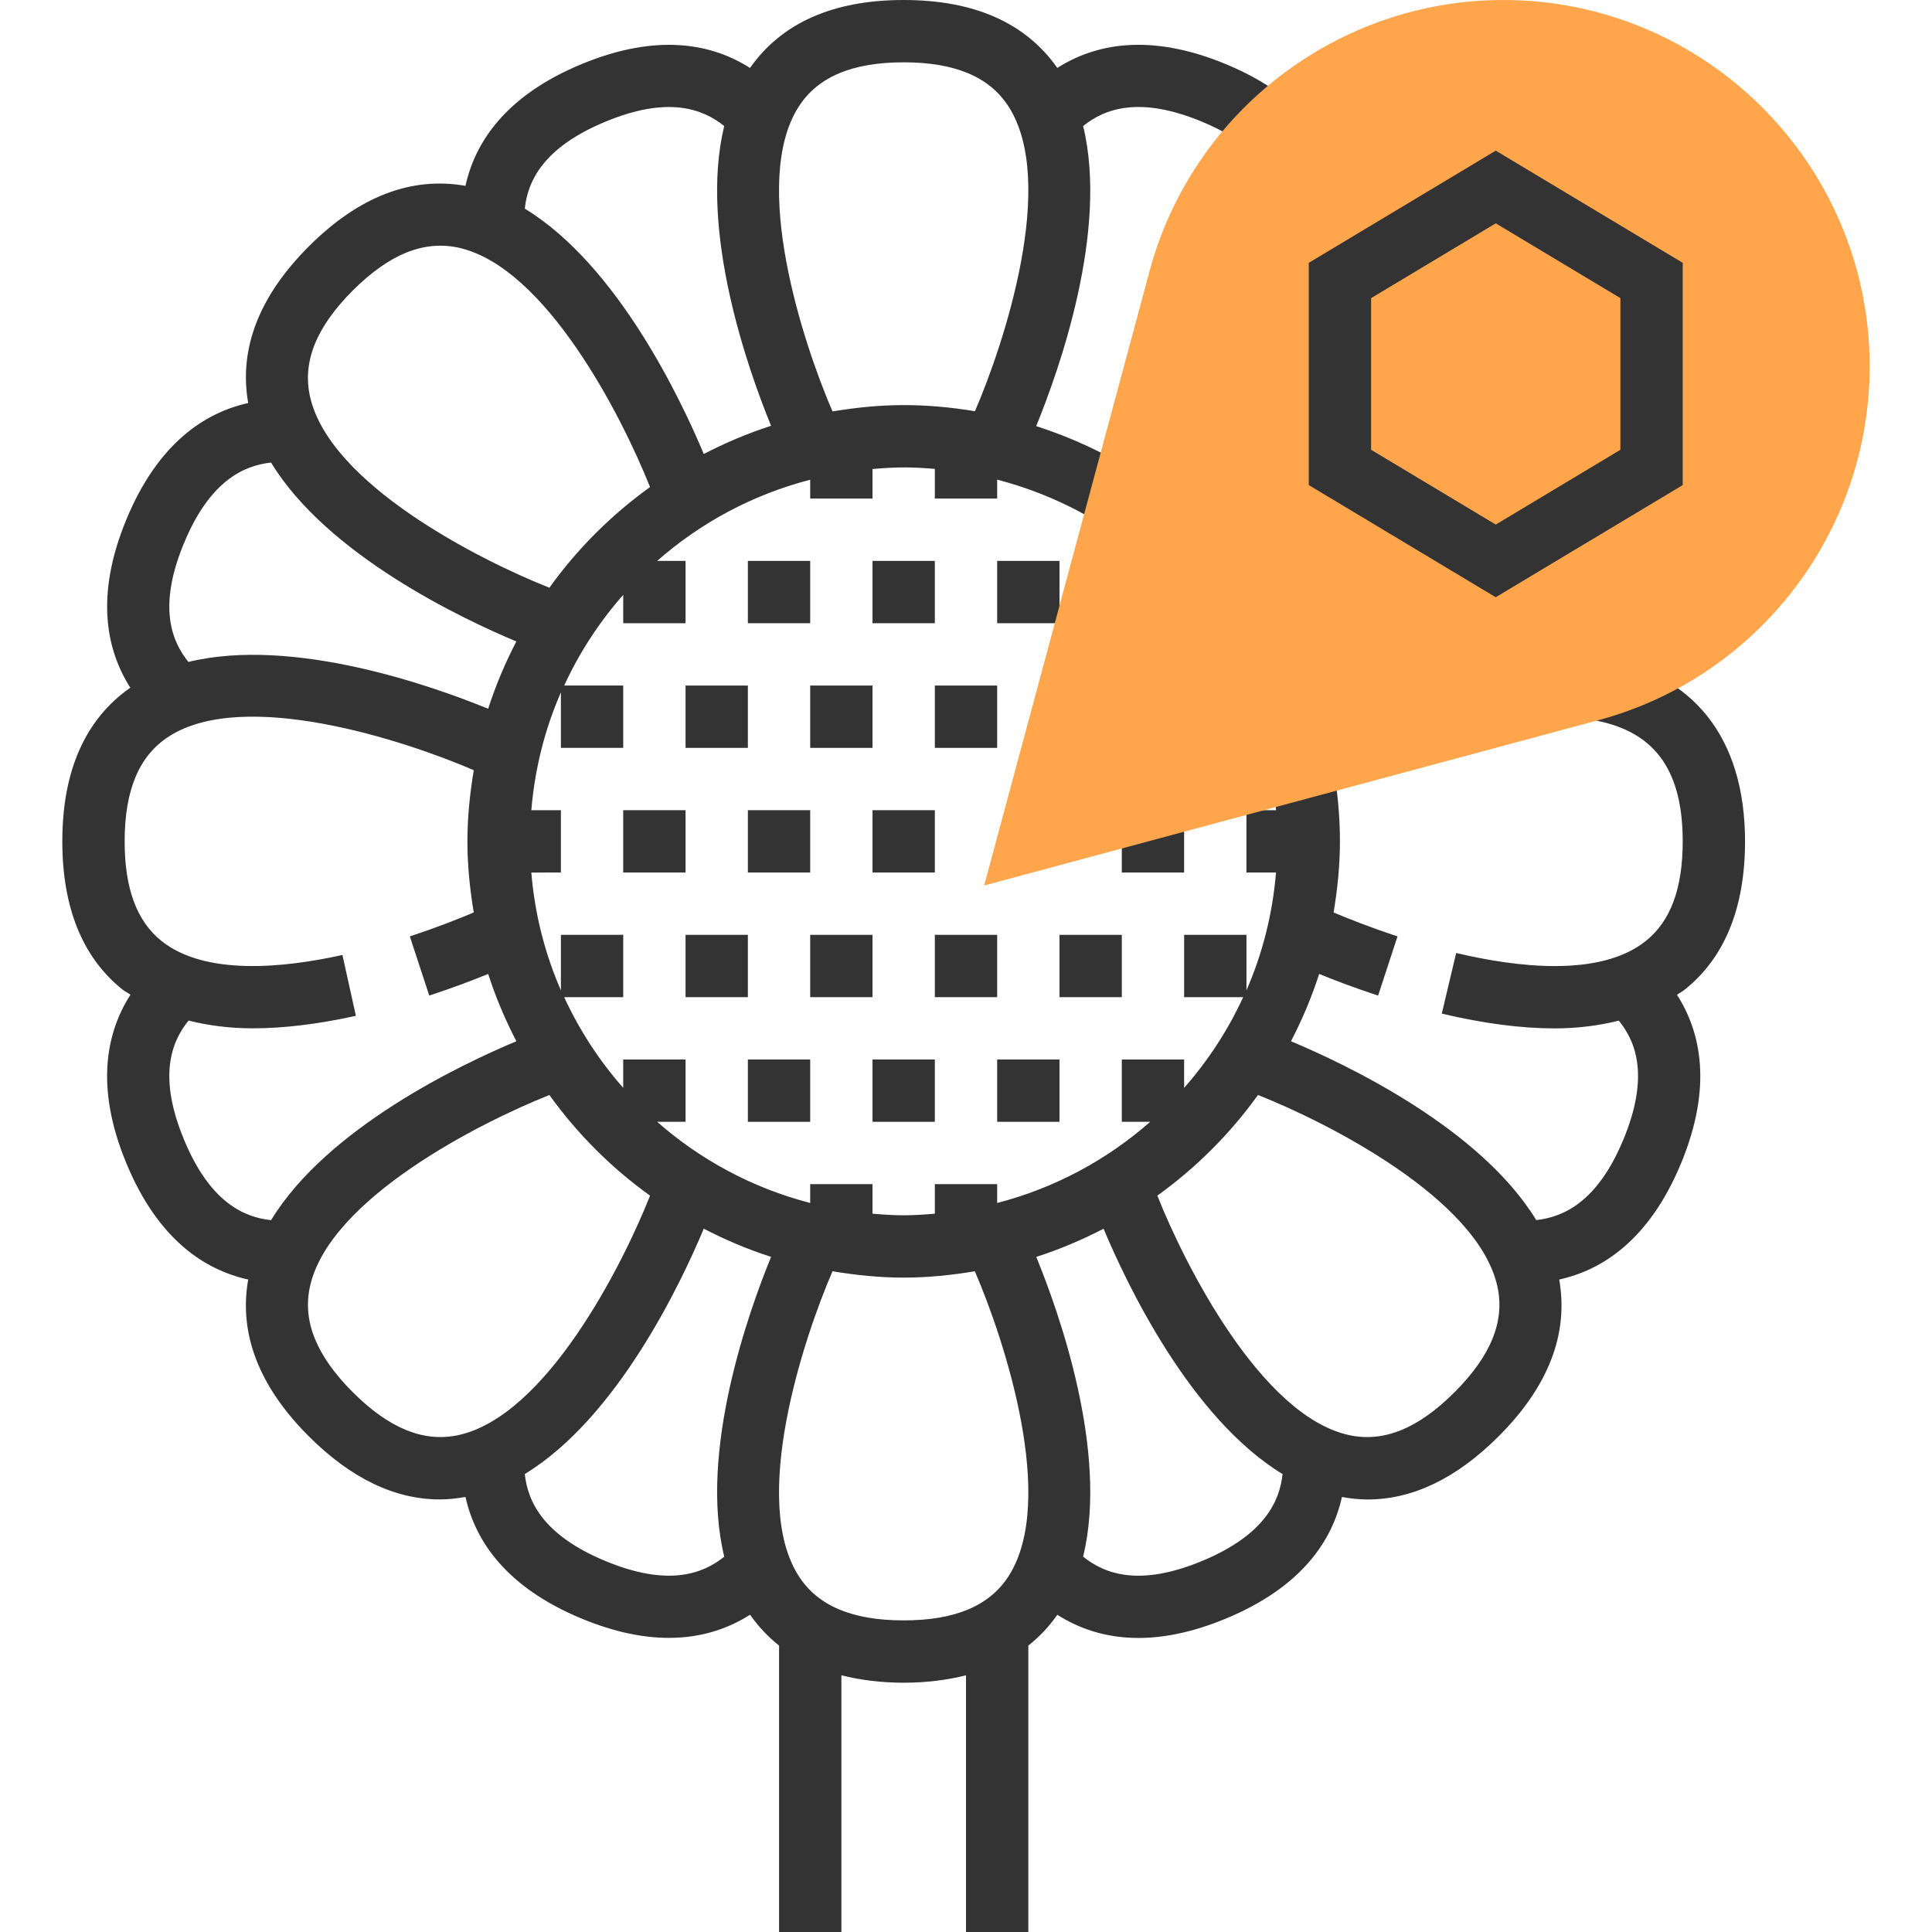<?xml version="1.0" encoding="iso-8859-1"?>
<!-- Generator: Adobe Illustrator 19.0.0, SVG Export Plug-In . SVG Version: 6.00 Build 0)  -->
<svg version="1.1" id="Capa_1" xmlns="http://www.w3.org/2000/svg" xmlns:xlink="http://www.w3.org/1999/xlink" x="0px" y="0px"
	 viewBox="0 0 496 496" style="enable-background:new 0 0 496 496;" xml:space="preserve">
<g>
	<rect x="192" y="144" style="fill:#333333;" width="16" height="16"/>
	<rect x="224" y="144" style="fill:#333333;" width="16" height="16"/>
	<rect x="256" y="144" style="fill:#333333;" width="16" height="16"/>
	<path style="fill:#333333;" d="M432.352,254.2C442.736,245.992,448,233.144,448,216c0-26.568-13.264-43.296-37.352-47.096
		l-1.712-0.272l-2.752,0.808l2.784,10.072l-0.816,5.192C424.424,187.272,432,197.216,432,216c0,12.168-3.136,20.56-9.568,25.656
		c-11.664,9.224-32.856,6.736-48.592,3l-3.688,15.568c10.68,2.528,20.336,3.792,28.936,3.792c6.064,0,11.504-0.744,16.512-1.992
		c4.504,5.544,7.824,14.48,1.176,30.512c-6.616,15.976-15.312,19.912-22.376,20.696c-14.448-23.72-48.96-40.056-62.968-45.912
		c2.856-5.52,5.312-11.272,7.232-17.28c3.72,1.52,8.952,3.528,15.136,5.552l4.984-15.2c-7.224-2.368-13.08-4.728-16.408-6.136
		C343.36,228.296,344,222.232,344,216c0-6.616-0.632-13.264-1.928-20.344l-15.736,2.888c0.592,3.248,1,6.376,1.28,9.456H320v16
		h7.592c-0.888,10.672-3.488,20.856-7.592,30.256V240h-16v16h15.16c-3.92,8.512-9.04,16.336-15.16,23.288V272h-16v16h7.288
		c-11.128,9.792-24.512,17.016-39.288,20.84V304h-16v7.592c-2.648,0.224-5.296,0.408-8,0.408s-5.352-0.184-8-0.408V304h-16v4.84
		c-14.776-3.824-28.16-11.048-39.288-20.84H176v-16h-16v7.288c-6.12-6.952-11.24-14.776-15.16-23.288H160v-16h-16v14.256
		c-4.104-9.4-6.712-19.584-7.592-30.256H144v-16h-7.592c0.888-10.672,3.488-20.856,7.592-30.256V192h16v-16h-15.16
		c3.92-8.512,9.04-16.336,15.16-23.288V160h16v-16h-7.288c11.128-9.792,24.512-17.016,39.288-20.84V128h16v-7.592
		c2.648-0.224,5.296-0.408,8-0.408c2.68,0,5.344,0.144,8,0.376V128h16v-4.864c9.6,2.504,18.832,6.448,27.344,11.848l8.576-13.504
		c-8.144-5.168-16.856-9.176-25.904-12.088c5.76-14.056,18.64-50.032,12.056-77.032c5.552-4.488,14.488-7.768,30.464-1.136
		c4.832,2,8.872,4.336,12.024,6.944l10.2-12.328c-4.384-3.624-9.8-6.792-16.104-9.4c-19.672-8.136-33.664-5.08-43.216,1
		C263.368,5.912,250.144,0,232,0s-31.368,5.912-39.448,17.448c-9.552-6.088-23.536-9.136-43.216-1
		c-19.672,8.136-27.4,20.2-29.84,31.264c-13.872-2.456-27.4,2.728-40.224,15.552C66.456,76.08,61.28,89.6,63.72,103.472
		c-11.056,2.448-23.12,10.208-31.264,29.864c-8.152,19.672-5.096,33.664,1,43.216C21.904,184.632,16,197.856,16,216
		c0,17.016,5.184,29.816,15.432,38.032c0.632,0.512,1.4,0.864,2.064,1.336c-6.128,9.56-9.224,23.576-1.048,43.296
		c8.144,19.672,20.2,27.384,31.272,29.824c-2.448,13.88,2.72,27.416,15.552,40.24c10.792,10.792,22.072,16.216,33.64,16.216
		c2.184,0,4.384-0.248,6.592-0.64c2.456,11.064,10.192,23.104,29.832,31.24c8.496,3.52,15.92,4.944,22.4,4.944
		c8.528,0,15.392-2.48,20.824-5.944c2.128,3.032,4.608,5.664,7.448,7.912V496h16v-65.904C220.84,431.312,226.136,432,232,432
		c5.864,0,11.16-0.688,16-1.904V496h16v-73.528c2.832-2.24,5.32-4.88,7.448-7.912c5.432,3.464,12.296,5.952,20.824,5.952
		c6.48,0,13.904-1.44,22.4-4.952c19.656-8.136,27.384-20.176,29.84-31.24c2.208,0.392,4.408,0.64,6.592,0.64
		c11.568,0,22.856-5.432,33.64-16.216c12.832-12.832,18-26.36,15.552-40.248c11.072-2.448,23.12-10.16,31.272-29.824
		c8.168-19.72,5.08-33.736-1.04-43.288C431.104,254.96,431.784,254.648,432.352,254.2z M232,16c13.24,0,22.072,3.744,26.976,11.432
		c12.368,19.376-1.024,60.392-8.68,78.144C244.272,104.568,238.16,104,232,104c-6.24,0-12.312,0.64-18.272,1.624
		c-7.656-17.728-21.08-58.8-8.704-78.2C209.928,19.744,218.76,16,232,16z M155.464,31.224c15.968-6.616,24.904-3.344,30.464,1.136
		c-6.568,26.952,6.256,62.856,12.032,76.96c-6,1.92-11.76,4.376-17.28,7.232c-5.864-14.008-22.208-48.552-45.952-62.984
		C135.48,46.48,139.48,37.84,155.464,31.224z M90.576,74.576c9.376-9.36,18.256-12.928,27.152-10.992
		c22.472,4.968,42.032,43.528,49.152,61.464c-9.96,7.152-18.688,15.88-25.84,25.84c-17.928-7.096-56.48-26.624-61.464-49.144
		C77.616,92.832,81.208,83.944,90.576,74.576z M47.224,139.464c6.616-15.976,15.288-19.936,22.36-20.712
		c14.44,23.728,48.968,40.064,62.976,45.928c-2.856,5.52-5.312,11.272-7.232,17.28c-14.104-5.776-50.008-18.584-76.96-12.024
		C43.88,164.376,40.6,155.456,47.224,139.464z M69.592,313.248c-7.112-0.768-15.744-4.688-22.368-20.712
		c-6.648-16.032-3.328-24.976,1.184-30.528c5,1.248,10.44,1.992,16.496,1.992c7.936,0,16.768-1.072,26.464-3.208l-3.456-15.624
		c-15.016,3.336-35.256,5.4-46.472-3.616C35.096,236.456,32,228.096,32,216c0-13.24,3.744-22.072,11.432-26.976
		c19.4-12.392,60.464,1.04,78.2,8.704C120.64,203.688,120,209.76,120,216c0,6.232,0.64,12.296,1.624,18.256
		c-3.328,1.416-9.184,3.768-16.408,6.136l4.984,15.2c6.184-2.024,11.408-4.032,15.136-5.552c1.92,6,4.376,11.76,7.232,17.28
		C118.56,273.184,84.032,289.52,69.592,313.248z M90.576,357.424c-9.36-9.368-12.96-18.248-10.992-27.152
		c4.968-22.472,43.528-42.032,61.464-49.152c7.152,9.96,15.88,18.688,25.84,25.84c-7.096,17.928-26.624,56.48-49.144,61.464
		C108.872,370.36,99.944,366.792,90.576,357.424z M155.464,400.776c-15.976-6.616-19.976-15.248-20.736-22.352
		c23.744-14.432,40.08-48.976,45.952-62.984c5.52,2.856,11.272,5.312,17.28,7.232c-5.776,14.104-18.6,50.016-12.024,76.968
		C180.376,404.12,171.44,407.392,155.464,400.776z M205.024,404.568c-12.376-19.392,1.048-60.472,8.704-78.2
		C219.688,327.36,225.76,328,232,328c6.24,0,12.312-0.64,18.272-1.624c7.656,17.728,21.08,58.8,8.704,78.2
		C254.072,412.256,245.24,416,232,416C218.76,416,209.928,412.256,205.024,404.568z M308.536,400.776
		c-15.976,6.624-24.904,3.344-30.464-1.136c6.568-26.952-6.256-62.856-12.032-76.96c6-1.92,11.76-4.376,17.28-7.232
		c5.864,14.008,22.208,48.552,45.952,62.992C328.52,385.52,324.52,394.16,308.536,400.776z M373.424,357.424
		c-9.368,9.36-18.224,12.96-27.152,10.992c-22.472-4.968-42.032-43.528-49.152-61.464c9.96-7.152,18.688-15.88,25.84-25.84
		c17.928,7.096,56.48,26.624,61.464,49.144C386.384,339.168,382.792,348.056,373.424,357.424z"/>
	<rect x="176" y="176" style="fill:#333333;" width="16" height="16"/>
	<rect x="208" y="176" style="fill:#333333;" width="16" height="16"/>
	<rect x="240" y="176" style="fill:#333333;" width="16" height="16"/>
	<rect x="160" y="208" style="fill:#333333;" width="16" height="16"/>
	<rect x="192" y="208" style="fill:#333333;" width="16" height="16"/>
	<rect x="224" y="208" style="fill:#333333;" width="16" height="16"/>
	<rect x="288" y="208" style="fill:#333333;" width="16" height="16"/>
	<rect x="176" y="240" style="fill:#333333;" width="16" height="16"/>
	<rect x="208" y="240" style="fill:#333333;" width="16" height="16"/>
	<rect x="240" y="240" style="fill:#333333;" width="16" height="16"/>
	<rect x="272" y="240" style="fill:#333333;" width="16" height="16"/>
	<rect x="192" y="272" style="fill:#333333;" width="16" height="16"/>
	<rect x="224" y="272" style="fill:#333333;" width="16" height="16"/>
	<rect x="256" y="272" style="fill:#333333;" width="16" height="16"/>
</g>
<path style="fill:#FFA64D;" d="M252.664,227.336L295.128,69.6C306.16,28.616,343.504,0,385.944,0C437.808,0,480,42.192,480,94.056
	c0,42.44-28.616,79.784-69.6,90.824L252.664,227.336z"/>
<path style="fill:#333333;" d="M384,153.328l-48-28.8V67.472l48-28.8l48,28.8v57.064L384,153.328z M352,115.472l32,19.2l32-19.2
	V76.536l-32-19.2l-32,19.2V115.472z"/>
<g>
</g>
<g>
</g>
<g>
</g>
<g>
</g>
<g>
</g>
<g>
</g>
<g>
</g>
<g>
</g>
<g>
</g>
<g>
</g>
<g>
</g>
<g>
</g>
<g>
</g>
<g>
</g>
<g>
</g>
</svg>
